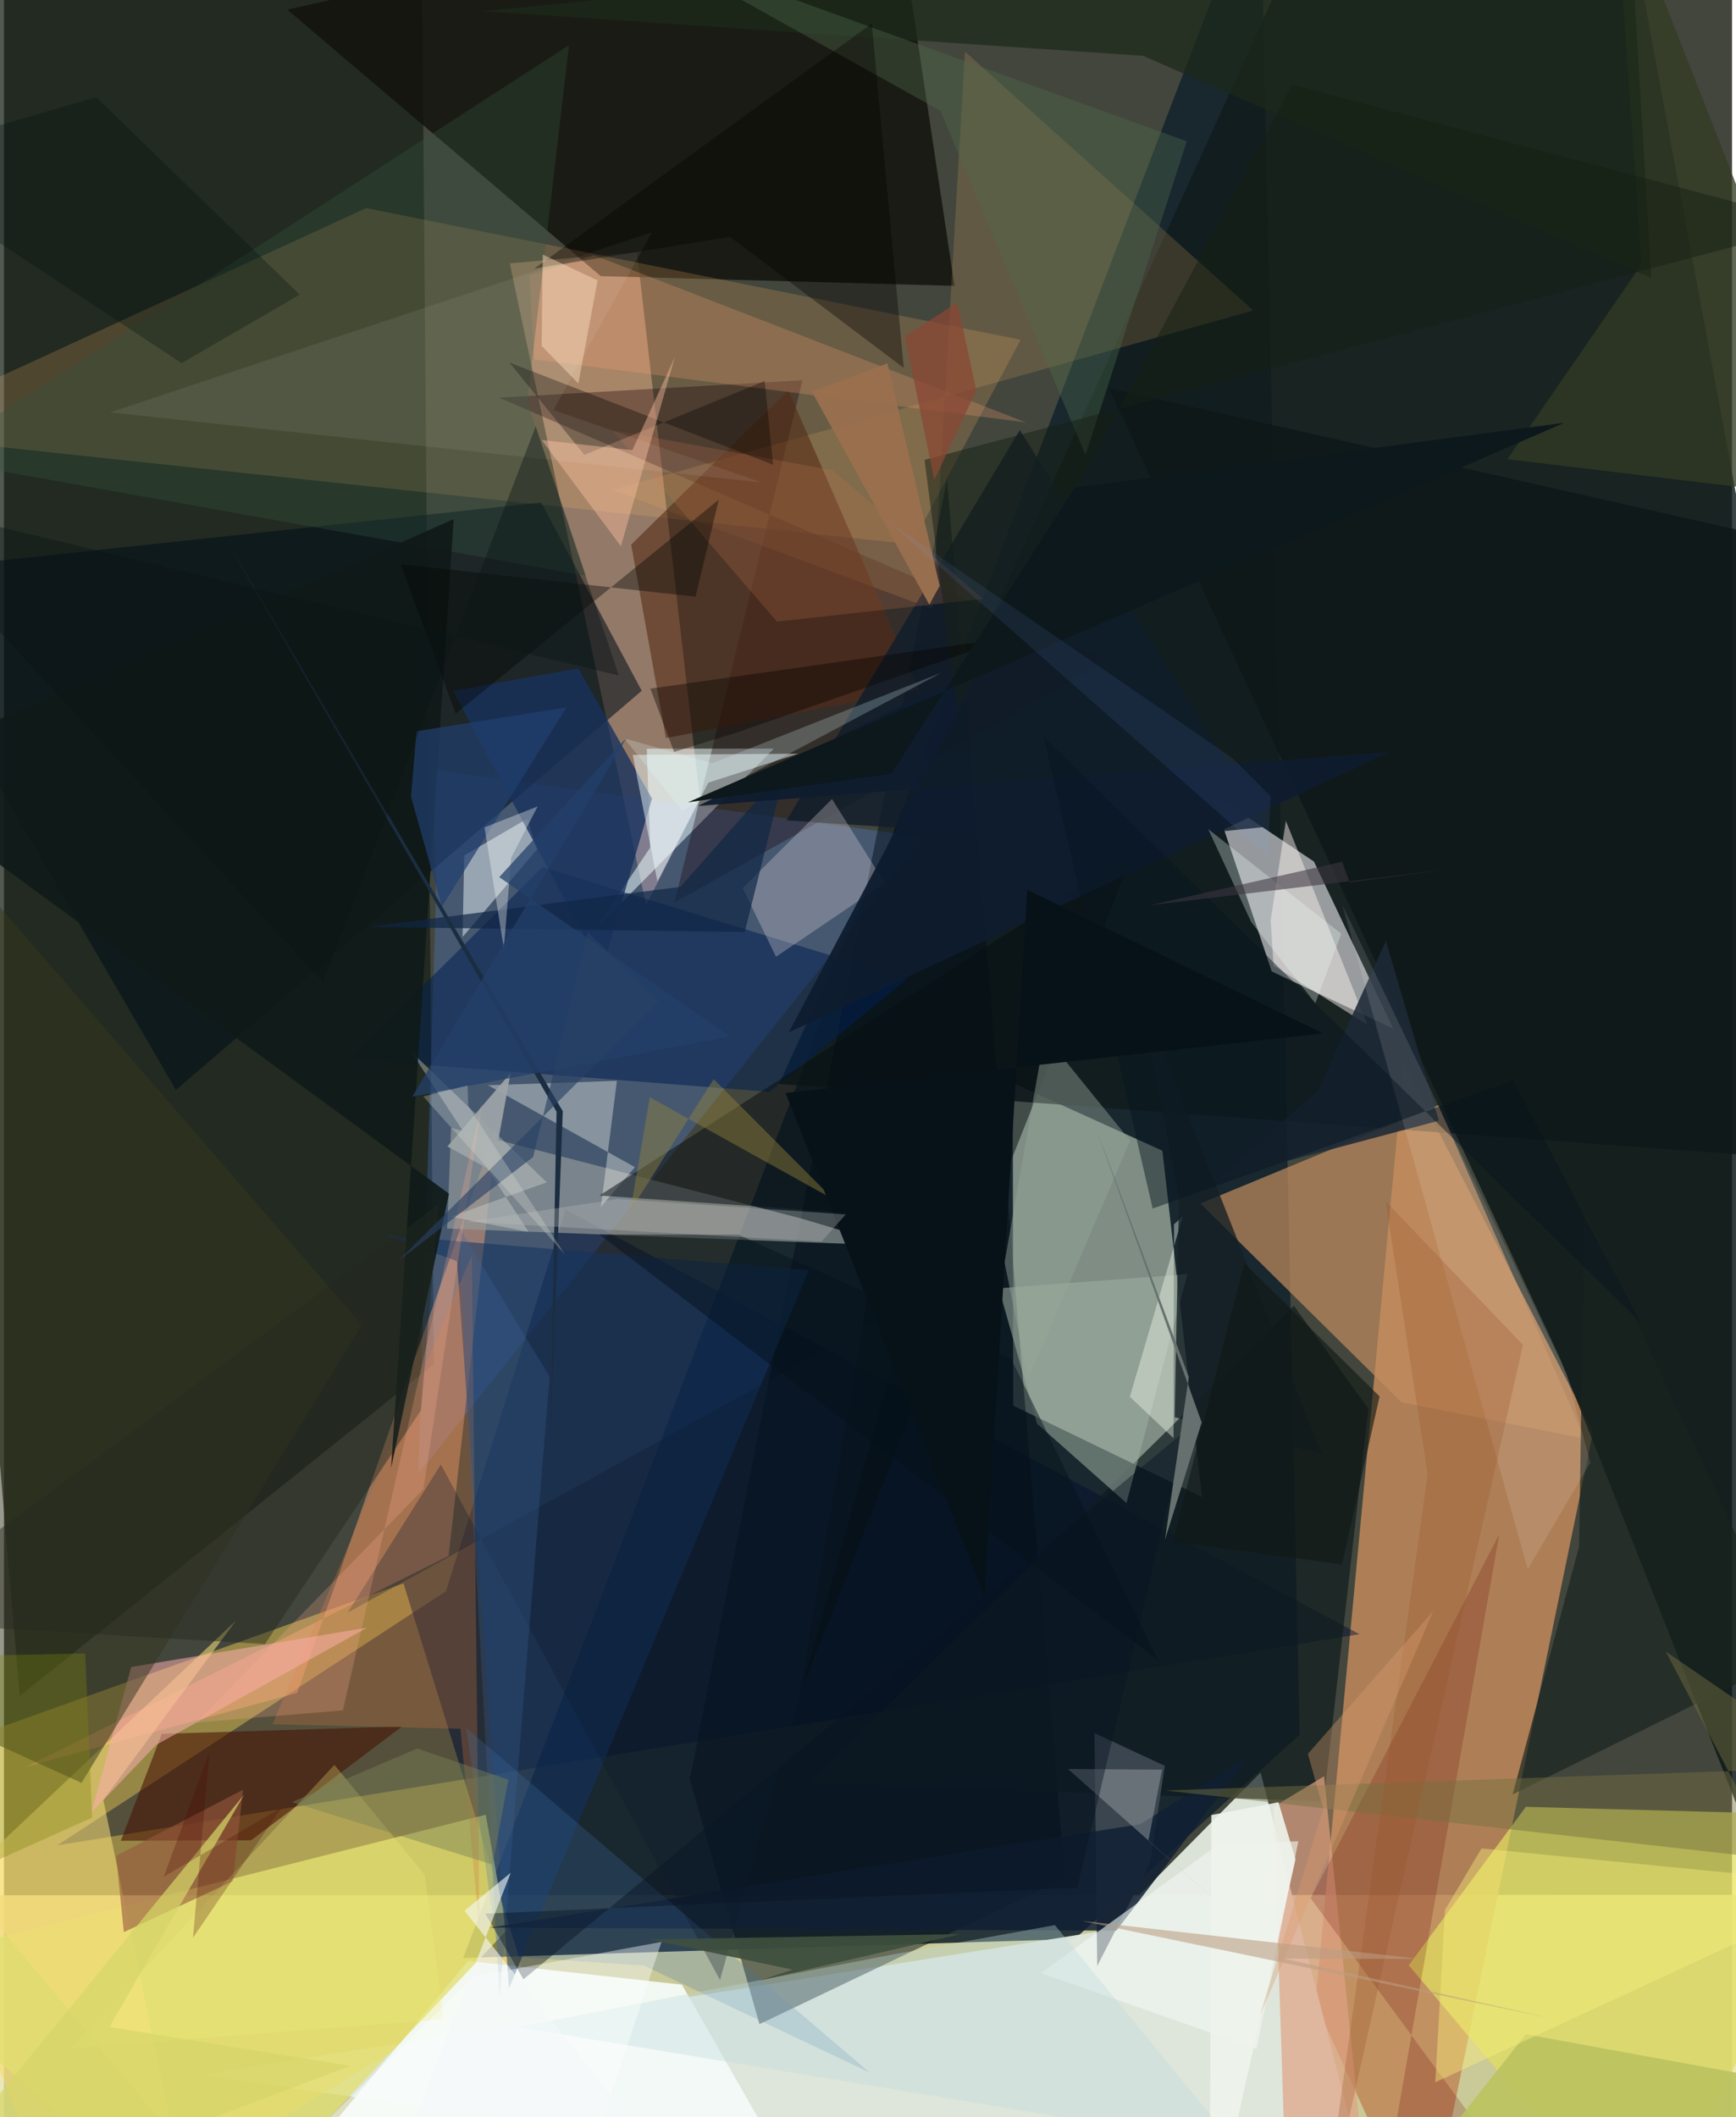 <svg xmlns="http://www.w3.org/2000/svg" width="228" height="278" viewBox="0 0 836 1024"><path fill="#43463d" d="M0 0h836v1024H0z"/><path fill="#e5e3ab" fill-opacity=".831" d="M14 1086h884V916.462l-960 .231z"/><path fill="#15232d" fill-opacity=".89" d="M517.994 937.827l108.797-98.814L607.815-62 222.13 947.022z"/><path fill="#c0885a" fill-opacity=".859" d="M677.194 514.745l91.628 177.585L687.757 1086l-53.322-117.073z"/><path fill="#c1d0bb" fill-opacity=".604" d="M560.42 556.572l-72.412-32.834.262 156.14 91.315 44.163z"/><path fill="#0f1b1d" fill-opacity=".82" d="M782.057-62L898 562.658l-522.978-38.38L641.595-62z"/><path fill="#172118" fill-opacity=".745" d="M202.186-18.463l5.75 678.306L7.61 820.347-62 2.07z"/><path fill="#dee5dc" fill-opacity=".976" d="M666.703 1086l-571.558-82.442 437.113-69.753 75.664-76.49z"/><path fill="#ffd754" fill-opacity=".447" d="M251.3 953.666l-58.01-187.861L-62 856.953 32.91 1086z"/><path fill="#f7f4fa" fill-opacity=".576" d="M672.09 497.54l-38.337-80.821-49.43-33.045 29.01 86.19z"/><path fill="#c89c84" fill-opacity=".6" d="M336.69 386.597l-30.442-264.61-61.553 5.377 65.95 310.419z"/><path fill="#12130c" fill-opacity=".827" d="M459.838 138.259L429.707-62 137.12 4.696l151.576 128.85z"/><path fill="#e1de60" fill-opacity=".725" d="M898 878.287L736.246 873.9l-56.628 76.641L793.744 1086z"/><path fill="#508aff" fill-opacity=".263" d="M200.359 712.927l8.623-277.493-.904-62.887 237.185 32.416z"/><path fill="#000c2f" fill-opacity=".443" d="M655.753 790.402L25.74 892.541l188.094-122.934 57.838-184.598z"/><path fill="#f8b267" fill-opacity=".208" d="M175.232 100.63L-62 209.78l501.21 53.48 52.595-98.912z"/><path fill="#0d1818" fill-opacity=".847" d="M898 1023.877L753.147 657.81l-218.59-470.097L898 269.588z"/><path fill="#c48d60" fill-opacity=".694" d="M764.805 695.833L676.087 678.2l-97.29-96.102L693.86 534.51z"/><path fill="#fea87a" fill-opacity=".435" d="M141.83 818.781l97.093-276.122-23.829 209.899L10.84 854.543z"/><path fill="#000e19" fill-opacity=".557" d="M308.526 334.093L83.177 527.14-62 277.547l321.863-34.513z"/><path fill="#000d18" fill-opacity=".486" d="M456.198 231.94L331.822 860.505l33.671 118.512 147.835-70.574z"/><path fill="#939999" fill-opacity=".671" d="M429.404 602.405l-43.567-13.02-169.535-43.878-1.87 48.72z"/><path fill="#f4faf7" fill-opacity=".937" d="M126.586 1066.696l97.928-118.257 103.464 11.479 48.076 84.107z"/><path fill="#efffff" fill-opacity=".522" d="M312.633 409.941l-1.653-47.84 61.466-.02-86.602 87.648z"/><path fill="#001f52" fill-opacity=".533" d="M260.514 419.429l176.437 53.997-66.644 54.655-203.302-15.918z"/><path fill="#e1df70" fill-opacity=".757" d="M233.059 877.714l-288.51 72.853L98.68 1086l144.4-152.262z"/><path fill="#1a0207" fill-opacity=".337" d="M239.475 192.316L533.95 319.692 324.4 436.416l61.904-252.503z"/><path fill="#0f1b1f" fill-opacity=".706" d="M624.018 631.518l-234.376 230.79 248.775 9.01 21.642-189.902z"/><path fill="#e0a285" fill-opacity=".702" d="M620.586 1070.74l40.975 13.055L638.61 859.13l-24.427 14.772z"/><path fill="#133361" fill-opacity=".553" d="M219.146 609.975l25.176 351.764 145.033-347.402-204.89-16.888z"/><path fill="#eeae62" fill-opacity=".184" d="M449.229 294.551l-154.93-57.554 310.05-86.82L464.902 24.946z"/><path fill="#eff8fe" fill-opacity=".478" d="M257.953 410.744l-4.78-14.772-30.527 17.791-.777 39.434z"/><path fill="#f5dc79" fill-opacity=".557" d="M48.082 870.585l33.575 162.004-102.413-123.074 132.89-125.566z"/><path fill="#532a15" fill-opacity=".58" d="M379.42 188.66l-75.993 74.749 16.787 93.576 122.262-23.347z"/><path fill="#471001" fill-opacity=".569" d="M119.602 890.059l72.997-55.027-116.236 3.56-19.839 51.756z"/><path fill="#3c4650" fill-opacity=".98" d="M527.565 838.251l1.326 112.63 25.64-50.136 7.05-46.675z"/><path fill="#18325d" fill-opacity=".796" d="M289.343 468.852l24.152-82.589-35.684-63.004-60.55 10.932z"/><path fill="#9fafa1" fill-opacity=".549" d="M543.028 726.974l29.504-110.74-91.216 6.868 18.443 65.477z"/><path fill="#fdf3ed" fill-opacity=".471" d="M612.807 445.159l7.36-48.151 39.41 98.658-45.352-28.603z"/><path fill="#fffff4" fill-opacity=".353" d="M296.528 522.758l-62.325 2.14 71.047 39.632-16.448 19.176z"/><path fill="#d17740" fill-opacity=".282" d="M129.88 833.955l90.964 2.186 9.199 97.288-3.72-326.197z"/><path fill="#fcafb0" fill-opacity=".529" d="M61.568 806.267l114.14-19.013-102.053 56.668-31.357 32.704z"/><path fill="#101d2c" fill-opacity=".808" d="M537.313 407.389l73.323-7.492-119.19-191.93-112.849 188.82z"/><path fill="#192520" fill-opacity=".694" d="M762.014 748.004l2.485-162.628 100.804 215.547-135.462 67.024z"/><path fill="#f9eaec" fill-opacity=".271" d="M400.594 386.478l-43.213 43.076 16.116 33.19 52.592-35.643z"/><path fill="#35381f" fill-opacity=".51" d="M-32.508 403.476l205.666 237.336L37.526 862.308-62 817.106z"/><path fill="#660100" fill-opacity=".204" d="M663.072 1086l53.63-52.934-84.576-114.97 91.266-176.041z"/><path fill="#ffa574" fill-opacity=".247" d="M285.439 123.442l-31.226 9.66 2.346 40.718 237.924 30.503z"/><path fill="#060f13" fill-opacity=".514" d="M288.065 578.244L546.308 412.21l-161.65 407.996 40.005-232.504z"/><path fill="#d0d6d1" fill-opacity=".388" d="M216.156 588.456l46.427-16.597-65.699-63.329 56.92 87.272z"/><path fill="#333a24" fill-opacity=".773" d="M898 242.569L727.312 222.1l64.92-94.266L778.796-62z"/><path fill="#97a699" fill-opacity=".439" d="M544.78 551.674l-49.34 115.53-11.364-56.646 19.362-109.87z"/><path fill="#101f33" fill-opacity=".847" d="M549.775 882.28l52.579-32.92-64.208 84.442-303.323-1.48z"/><path fill="#eefcfe" fill-opacity=".475" d="M340.754 378.533l-24.627 47.813-11.953-61.23 80.1-.579z"/><path fill="#f1f8f4" fill-opacity=".6" d="M587.965 891.764L501.7 954.272l104.321 36.734 20.15-100.422z"/><path fill="#355441" fill-opacity=".337" d="M281.57 278.439l-317.234-56.692L273.33 21.861l-20.162 172.65z"/><path fill="#1d2937" fill-opacity=".878" d="M668.528 455.125l-32.545 71.897-48.295 43.353 106.464-28.337z"/><path fill="#101a19" fill-opacity=".914" d="M217.566 251.1l-30.285 459.03 28.004-132.782L-62 374.244z"/><path fill="#4170a9" fill-opacity=".251" d="M418.696 1002.343l-195.013-166.55 15.384 110.068 70.615 4.872z"/><path fill="#bac35f" fill-opacity=".906" d="M737.684 1086L898 1013.468l-161.695-29.557-80.49 101.403z"/><path fill="#0f2646" fill-opacity=".694" d="M175.774 448.314l182.578 2.491 19.884-79.56-51.008 57.7z"/><path fill="#c57851" fill-opacity=".224" d="M294.126 208.03l106.728 19.384 72.881 62.228-99.769 11.024z"/><path fill="#f8fff1" fill-opacity=".392" d="M566.023 592.187l4.285-4.001-25.622 87.375 21.13 20.041z"/><path fill="#1d291a" fill-opacity=".718" d="M551.016 26.994L231.062 5.41l554.895-54.334 10.962 183.362z"/><path fill="#746f40" fill-opacity=".467" d="M561.821 865.983l323.86-11.106-81.753-56.09 52.56 100.37z"/><path fill="#91833b" fill-opacity=".447" d="M303.034 585.57l9.42-54.87 88.867 49.416-57.997-58.191z"/><path fill="#213f6e" fill-opacity=".718" d="M199.594 353.69l-2.652 31.666 14.914 53.21 60.232-96.406z"/><path fill="#fbfbfd" fill-opacity=".118" d="M737.172 758.881l30.253-51.415-11.43-42.815L647.442 437.59z"/><path fill="#152025" fill-opacity=".792" d="M568.451 579.038l-19.463-100.297 88.666 224.563-71.29-17.818z"/><path fill="#4e6a4c" fill-opacity=".392" d="M572.225 68.338L523.24 220.06 453.004 53.591 308.672-26.905z"/><path fill="#faf07b" fill-opacity=".408" d="M714.785 894.043l-17.674 29.813-4.673 83.251L898 911.995z"/><path fill="#040500" fill-opacity=".341" d="M372.082 224.785L244.464 175.31l36.336 44.68 87.208-35.69z"/><path fill="#bddcdc" fill-opacity=".361" d="M508.403 931.106l-78.54 14.236-181.434 35.082 347.441 57.457z"/><path fill="#0f1d2b" fill-opacity=".306" d="M211.372 708.358l-45.084 71.6 272.02-149.88L346.4 957.67z"/><path fill="#ffc2a1" fill-opacity=".424" d="M260.18 212.84l38.279 51.347 26.068-91.427-20.53 44.967z"/><path fill="#fbffff" fill-opacity=".071" d="M313.512 112.308l-47.717 86.022 100.83 35.045-315.288-33.918z"/><path fill="#242920" fill-opacity=".455" d="M210.164 582.622l-8.427 99.455L126.254 795.2-62 784.112z"/><path fill="#080500" fill-opacity=".369" d="M435.286 177.96l-84.074-63.425-94.656 15.381 163.261-118.48z"/><path fill="#0e1c2f" fill-opacity=".945" d="M670.53 363.625l-334.816 26.188 137.787-67.876-93.812 177.354z"/><path fill="#9ca1a7" fill-opacity=".471" d="M514.776 855.613l102.082 90.72-63.221-56.018 6.62-34.387z"/><path fill="#e1ffff" fill-opacity=".22" d="M453.574 325.366L328.118 392.02l-28.09-34.939 42.65 12.062z"/><path fill="#eef3ec" fill-opacity=".906" d="M616.552 871.653l-32.426 6.222-.881 208.125 41.567-186.753z"/><path fill="#97583d" fill-opacity=".596" d="M57.981 934.504l52.714-24.606 4.99-44.309-61.392 31.956z"/><path fill="#9ca4a7" fill-opacity=".941" d="M245.097 518.98l-8.879 48.487 2.526.306-24.203-13.268z"/><path fill="#3e669e" fill-opacity=".271" d="M219.826 592.873l44.123 73.001-24.165 300.468-15.144-275.085z"/><path fill="#eef9f7" fill-opacity=".302" d="M634.411 485.223l12.53-33.595-64.362-50.613 20.83 44.998z"/><path fill="#9c562a" fill-opacity=".286" d="M688.708 713.031l-20.334-132.046 66.488 69.488L636.813 1086z"/><path fill="#fefefa" fill-opacity=".341" d="M258.173 390.047l-25.693 10.119 9.354 58.6 3.556-43.925z"/><path fill="#996f4e" fill-opacity=".988" d="M447.662 292.458l5.01-9.118-25.3-107.592-36.494 13.68z"/><path fill="#06111b" fill-opacity=".471" d="M355.362 597.182l131.84 59.9 71.12 145.942-270.22-205.917z"/><path fill="#f1ef7b" fill-opacity=".275" d="M32.262 990.648l127.612-137.05 43.687 53.242 9.163 69.799z"/><path fill="#1b2d41" d="M264.139 701.246l6.207-163.77-162.759-276.189L267.33 537.713z"/><path fill="#172115" fill-opacity=".506" d="M877.661 108.475L445.357 222.451 461.1 344.193l162.14-303.32z"/><path fill="#ffb091" fill-opacity=".235" d="M93.058 833.128l109.87-112.841L231.35 532.92l-67.384 294.324z"/><path fill="#081424" fill-opacity=".431" d="M571.322 692.273L251.315 957.307l-18.462-31.734 286.429-12.616z"/><path fill="#081420" fill-opacity=".463" d="M502.957 356.35l288.51 282.983-61.33-116.926-174.415 62.124z"/><path fill="#030604" fill-opacity=".392" d="M218.545 345.195l-26.58-72.3L334.56 288.6l11.262-46.916z"/><path fill="#fcffff" fill-opacity=".404" d="M269.576 1086l48.535-146.768-90.744 16.728-77.791 76.081z"/><path fill="#070400" fill-opacity=".384" d="M354.8 354.22l-30.612 9.45-11.482-30.6 173.756-24.675z"/><path fill="#0c181c" d="M518.02 235.869l-88.68 138.336-98.445 13.844 423.993-183.561z"/><path fill="#dc9d6e" fill-opacity=".361" d="M607.501 975.154l83.955-195.984-60.646 69.116 7.447 26.614z"/><path fill="#071118" d="M495.065 430.37L474.3 772.096l-96.19-243.457 259.985-28.84z"/><path fill="#7e860c" fill-opacity=".337" d="M39.295 799.733L-62 801.74l27.576 112.02 77.117-34.68z"/><path fill="#bebfbb" fill-opacity=".318" d="M407.255 587.365l-110.135-7.447-73.118 11.027L395.51 600.5z"/><path fill="#d5d569" fill-opacity=".702" d="M116.156 868.023l-65.16 112.34 116.48 18.837L-62 1086z"/><path fill="#011210" fill-opacity=".306" d="M85.945 175.649l57.119-33.137-98.438-95.474L-62 77.94z"/><path fill="#8a4634" fill-opacity=".741" d="M435.876 162.608l25.4-16.28 9.075 42.579-20.286 43.284z"/><path fill="#3f3641" fill-opacity=".569" d="M554.503 437.813l92.901-21.027 3.573 9.936 50.136-6.505z"/><path fill="#f4f9f9" fill-opacity=".612" d="M174.979 1086h176.123L222.779 924.163l22.404-18.391z"/><path fill="#66716f" d="M573.179 666.016l-44.75-119.959 50.983 141.929-17.746 56.76z"/><path fill="#ffe1c0" fill-opacity=".439" d="M260.1 167.277l.534-44.153 26.56 12.494-9.315 49.866z"/><path fill="#101916" fill-opacity=".631" d="M600.057 610.889l65.423 64.5-18.143 81.295-81.895-11.082z"/><path fill="#22406b" fill-opacity=".733" d="M197.47 530.433l153.626-29.209-111.488-76.982 61.632-67.504z"/><path fill="#294164" fill-opacity=".624" d="M190.636 609.953l65.356-50.338 26.373-108.893 34.285 33.759z"/><path fill="#ba9e82" fill-opacity=".58" d="M618.962 947.296l65.72.167-163.355-18.418 226.479 46.985z"/><path fill="#0c1614" fill-opacity=".404" d="M257.249 206.192L154.31 475.061-62 240.52l359.396 86.171z"/><path fill="#d8dad3" fill-opacity=".302" d="M271.377 606.712l-46.799-71.755-.256-10.024-21.44 5.43z"/><path fill="#7aa7ff" fill-opacity=".094" d="M594.38 366.75L427.77 252.12l183.551 161.926 1.494-28.882z"/><path fill="#40503e" fill-opacity=".918" d="M365.457 957.957l16.08-5.304-69.295-14.634 150.524-2.56z"/><path fill="#480502" fill-opacity=".251" d="M91.434 937.232l8.017-89.983-22.162 60.484 57.065-33.502z"/><path fill="#798157" fill-opacity=".443" d="M139.3 871.611l60.648-25.94 44.083 15.076-7.597 41.113z"/></svg>
